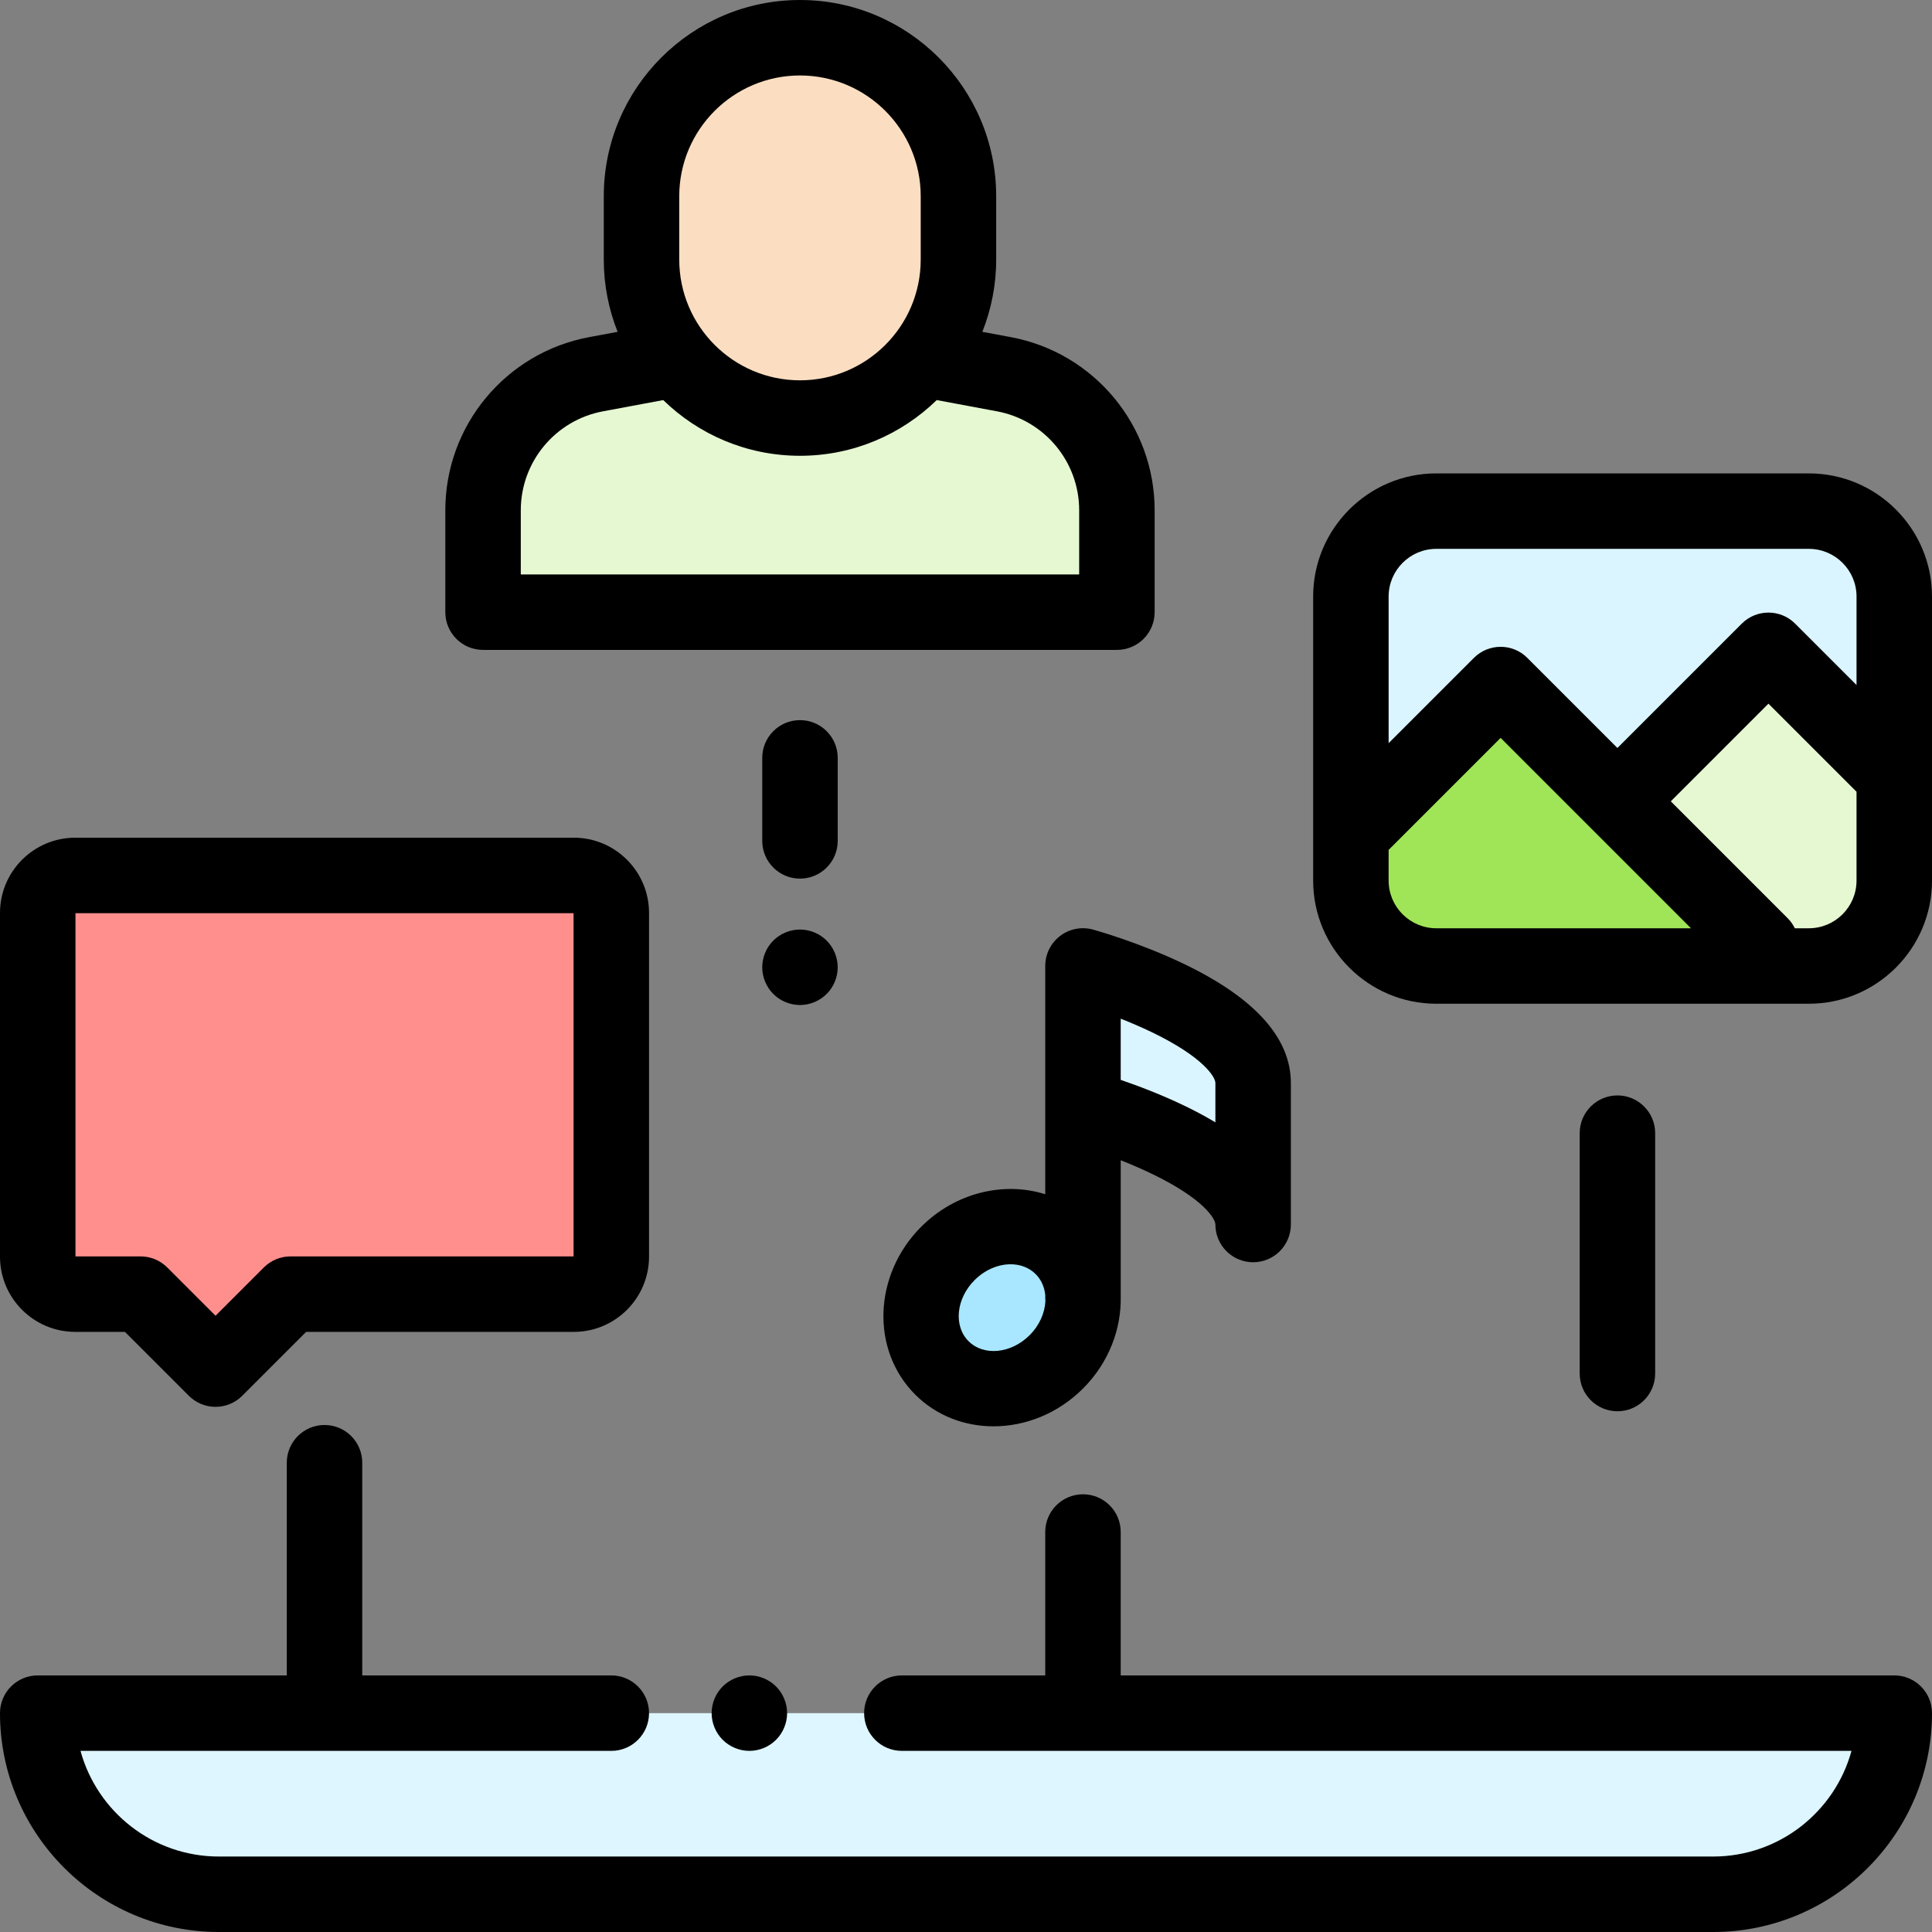<?xml version="1.0" encoding="iso-8859-1"?>
<!-- Generator: Adobe Illustrator 19.0.0, SVG Export Plug-In . SVG Version: 6.00 Build 0)  -->
<svg version="1.1" id="Capa_1" xmlns="http://www.w3.org/2000/svg" xmlns:xlink="http://www.w3.org/1999/xlink" x="0px" y="0px"
	 viewBox="0 0 512 512" style="enable-background:new 0 0 512 512;" xml:space="preserve">
<rect x="0" y="0" width="512" height="512" fill="#808080" stroke="none"/>
<path style="fill:#DDF6FF;" d="M502,454H10l0,0c0,26.51,21.49,48,48,48h396C480.51,502,502,480.51,502,454L502,454z"/>
<path style="fill:#E5F8D2;" d="M296.004,162.232V134.34c0-17.145-12.22-31.854-29.074-34.997l-22.246-4.149l-65.44,0.015
	l-22.166,4.134c-16.854,3.143-29.074,17.853-29.074,34.997v27.892H296.004z"/>
<path style="fill:#FBDEC1;" d="M213.083,9.994h-2.158c-22.6,0-40.921,18.321-40.921,40.921v18.958
	c0,22.6,18.321,40.921,40.921,40.921h2.158c22.6,0,40.921-18.321,40.921-40.921V50.915C254.004,28.315,235.683,9.994,213.083,9.994z
	"/>
<path style="fill:#DAF5FF;" d="M380.636,256h98.727C491.865,256,502,245.865,502,233.364v-75.273
	c0-12.502-10.135-22.636-22.636-22.636h-98.727c-12.502,0-22.636,10.135-22.636,22.636v75.273C358,245.865,368.135,256,380.636,256z
	"/>
<g>
	<polyline style="fill:#A5E6FF;" points="360.182,218.909 397.682,181.409 466.682,250.409 	"/>
	<polyline style="fill:#A5E6FF;" points="430,211 468.66,172.34 497.16,200.84 	"/>
</g>
<path style="fill:#A0E557;" d="M472.273,256l-74.591-74.591L358,221.091v11.728C358,245.621,368.379,256,381.181,256H472.273z"/>
<path style="fill:#E5F8D2;" d="M428.636,212.364l40.023-40.023l33.34,33.34v27.683C502,245.866,491.866,256,479.364,256h-7.091
	L428.636,212.364"/>
<path style="fill:#FE8F8D;" d="M10,241.935v91.091c0,5.487,4.448,9.935,9.935,9.935h17.316L57.12,362.83l19.869-19.869h75.076
	c5.487,0,9.935-4.448,9.935-9.935v-91.091c0-5.487-4.448-9.935-9.935-9.935H19.935C14.448,232,10,236.448,10,241.935z"/>
<path style="fill:#DAF5FF;" d="M332.091,324.507c0-18.58-45.091-31-45.091-31v-37.519c0,0,45.091,12.42,45.091,31V324.507z"/>
<ellipse transform="matrix(-0.707 -0.707 0.707 -0.707 208.308 779.352)" style="fill:#A8E7FF;" cx="265.563" cy="346.534" rx="20.317" ry="22.574"/>
<path d="M128.014,172.232h167.979c5.523,0,10-4.478,10-10v-27.005c0-22.468-16.031-41.765-38.118-45.884l-7.544-1.407
	c2.357-5.929,3.668-12.384,3.668-19.144V51.995C263.999,23.325,240.674,0,212.004,0l0,0c-28.67,0-51.995,23.325-51.995,51.995
	v16.798c0,6.759,1.31,13.214,3.667,19.144l-7.544,1.407c-22.087,4.119-38.118,23.416-38.118,45.884v27.005
	C118.014,167.755,122.491,172.232,128.014,172.232z M180.009,51.995c0-17.643,14.353-31.995,31.995-31.995
	s31.995,14.353,31.995,31.995v16.798c0,17.643-14.353,31.995-31.995,31.995s-31.995-14.353-31.995-31.995V51.995z M138.014,135.228
	c0-12.841,9.162-23.869,21.785-26.224l15.964-2.978c9.373,9.125,22.158,14.762,36.241,14.762s26.868-5.637,36.24-14.762
	l15.964,2.978c12.623,2.354,21.785,13.383,21.785,26.224v17.005H138.014V135.228z"/>
<path d="M502,444H297v-38c0-5.522-4.477-10-10-10s-10,4.478-10,10v38h-38c-5.523,0-10,4.478-10,10s4.477,10,10,10h251.665
	c-4.4,16.118-19.171,28-36.665,28H58c-17.494,0-32.265-11.882-36.665-28H162c5.523,0,10-4.478,10-10s-4.477-10-10-10H96v-56.361
	c0-5.522-4.477-10-10-10s-10,4.478-10,10V444H10c-5.523,0-10,4.478-10,10c0,31.981,26.019,58,58,58h396c31.981,0,58-26.019,58-58
	C512,448.478,507.523,444,502,444z"/>
<path d="M191.52,446.93c-1.86,1.86-2.93,4.44-2.93,7.07s1.07,5.21,2.93,7.069c1.86,1.86,4.44,2.931,7.07,2.931s5.21-1.07,7.07-2.931
	c1.86-1.859,2.93-4.439,2.93-7.069s-1.07-5.21-2.93-7.07c-1.86-1.86-4.44-2.93-7.07-2.93S193.38,445.069,191.52,446.93z"/>
<path d="M479.364,125.454h-98.728c-17.996,0-32.636,14.641-32.636,32.637v75.272C348,251.359,362.641,266,380.636,266h98.728
	C497.359,266,512,251.359,512,233.363v-75.272C512,140.095,497.359,125.454,479.364,125.454z M380.636,145.454h98.728
	c6.968,0,12.636,5.669,12.636,12.637v23.448l-16.27-16.269c-3.904-3.905-10.236-3.904-14.142,0l-32.953,32.952l-23.883-23.883
	c-3.905-3.904-10.237-3.904-14.143,0L368,196.948v-38.857C368,151.123,373.668,145.454,380.636,145.454z M368,233.363v-8.13
	l29.682-29.682L448.13,246h-67.494C373.668,246,368,240.331,368,233.363z M479.364,246h-3.714c-0.472-0.96-1.098-1.864-1.897-2.662
	l-30.975-30.975l25.881-25.881l23.34,23.34v23.541C492,240.331,486.332,246,479.364,246z"/>
<path d="M19.935,352.96h13.174L50.05,369.9c1.953,1.952,4.512,2.929,7.071,2.929s5.119-0.977,7.071-2.929l16.94-16.94h70.934
	c10.992,0,19.935-8.942,19.935-19.935v-91.091c0-10.992-8.942-19.935-19.935-19.935H19.935C8.942,222,0,230.942,0,241.935v91.091
	C0,344.018,8.942,352.96,19.935,352.96z M20,242h132v90.96H76.989c-2.652,0-5.196,1.054-7.071,2.929L57.12,348.688l-12.799-12.799
	c-1.875-1.875-4.418-2.929-7.071-2.929H20V242z"/>
<path d="M280.94,248.032c-2.482,1.892-3.94,4.834-3.94,7.955v21.68v15.84v22.978c-10.899-3.439-23.752-0.499-32.87,8.618
	c-12.701,12.7-13.417,32.649-1.596,44.471c5.632,5.632,13.108,8.417,20.768,8.417c8.417,0,17.053-3.364,23.703-10.014
	c6.86-6.86,10.216-15.833,9.996-24.5v-35.994c2.678,1.055,5.561,2.284,8.422,3.67c13.675,6.623,16.669,11.885,16.669,13.354
	c0,5.522,4.477,10,10,10s10-4.478,10-10v-37.519c0-11.876-9.49-22.467-28.208-31.479c-11.948-5.753-23.732-9.027-24.229-9.163
	C286.647,245.518,283.423,246.143,280.94,248.032z M256.676,355.432c-4.022-4.022-3.307-11.283,1.596-16.186
	c2.768-2.769,6.286-4.201,9.551-4.201c2.517,0,4.884,0.854,6.635,2.604c1.488,1.488,2.323,3.419,2.542,5.51v0.766
	c0,0.274,0.019,0.543,0.041,0.812c-0.125,3.135-1.539,6.458-4.18,9.098C267.959,358.738,260.699,359.455,256.676,355.432z
	 M297,269.961c2.604,1.026,5.409,2.222,8.208,3.569c13.851,6.668,16.884,11.976,16.884,13.458v10.446
	c-2.503-1.507-5.24-2.977-8.208-4.405c-6.187-2.979-12.33-5.293-16.884-6.851v-8.512V269.961z"/>
<path d="M438.636,364v-63.699c0-5.522-4.477-10-10-10s-10,4.478-10,10V364c0,5.522,4.477,10,10,10S438.636,369.522,438.636,364z"/>
<path d="M222.004,200.843c0-5.522-4.477-10-10-10s-10,4.478-10,10v22c0,5.522,4.477,10,10,10s10-4.478,10-10V200.843z"/>
<path d="M219.07,263.41c1.87-1.86,2.93-4.431,2.93-7.07c0-2.63-1.06-5.21-2.93-7.07c-1.86-1.859-4.44-2.93-7.07-2.93
	s-5.2,1.07-7.07,2.93c-1.86,1.86-2.93,4.44-2.93,7.07s1.07,5.21,2.93,7.07c1.86,1.859,4.44,2.93,7.07,2.93
	C214.64,266.34,217.21,265.27,219.07,263.41z"/>
<g>
</g>
<g>
</g>
<g>
</g>
<g>
</g>
<g>
</g>
<g>
</g>
<g>
</g>
<g>
</g>
<g>
</g>
<g>
</g>
<g>
</g>
<g>
</g>
<g>
</g>
<g>
</g>
<g>
</g>
</svg>
